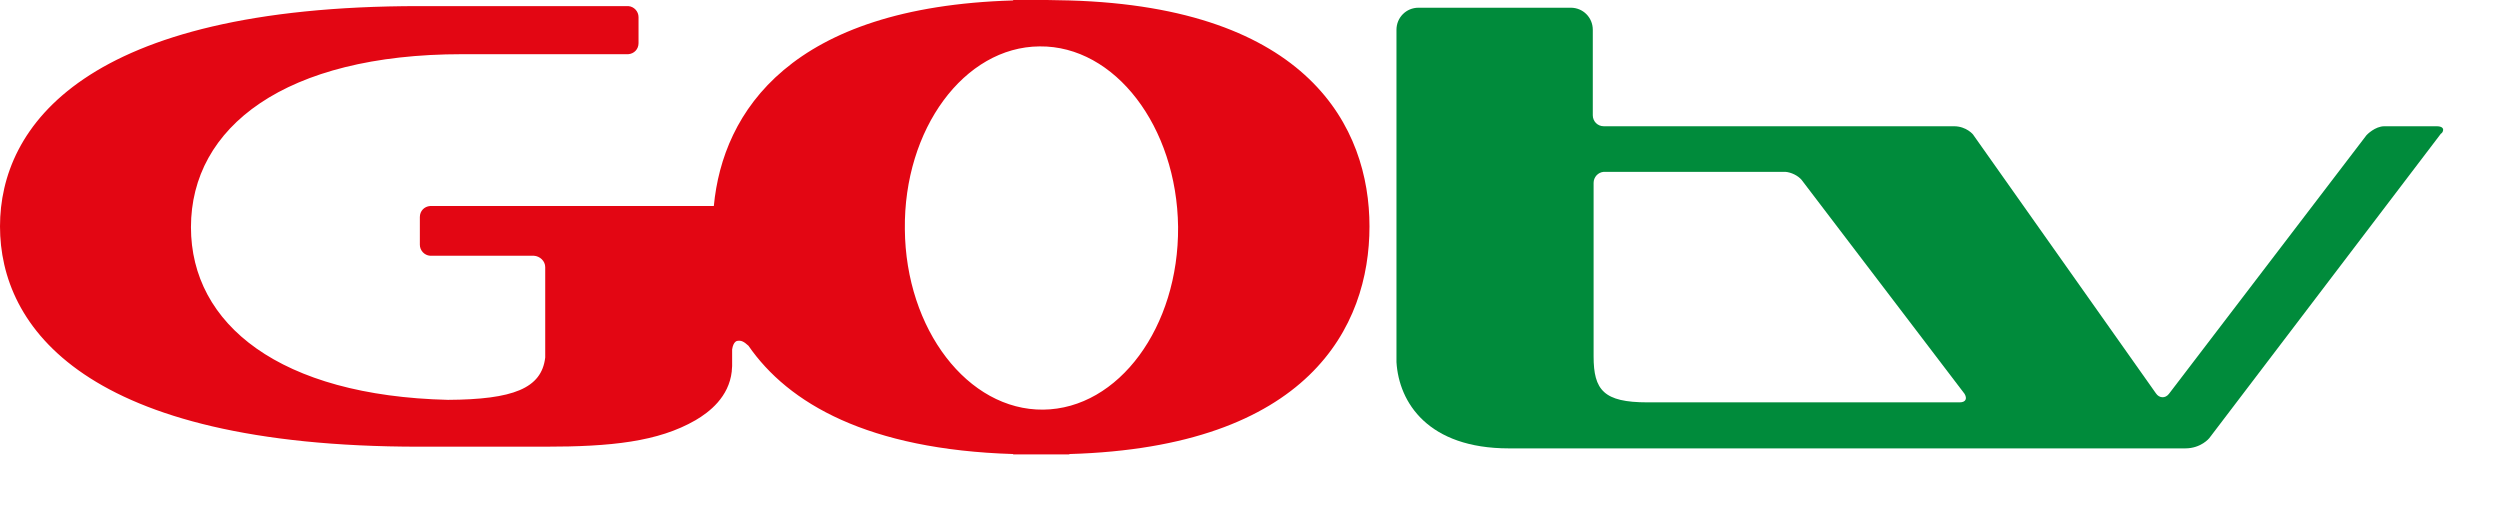 <svg width="34" height="7" viewBox="0 0 34 7" fill="none" xmlns="http://www.w3.org/2000/svg">
<path d="M33.136 1.717H32.428C32.3 1.717 32.189 1.833 32.184 1.839L29.498 5.356C29.448 5.422 29.365 5.416 29.321 5.35L26.84 1.839C26.84 1.833 26.745 1.717 26.574 1.717H21.811C21.728 1.717 21.662 1.651 21.662 1.568V0.405C21.662 0.238 21.529 0.105 21.363 0.105H19.695H19.452H19.291C19.125 0.105 18.992 0.238 18.992 0.405V0.537V4.924C19.025 5.477 19.424 6.098 20.521 6.098H29.719C29.935 6.098 30.046 5.959 30.046 5.959L33.197 1.817C33.214 1.817 33.28 1.717 33.136 1.717ZM26.651 5.472H22.404C21.811 5.472 21.673 5.306 21.673 4.846V2.487C21.673 2.409 21.733 2.343 21.811 2.337H24.281C24.359 2.343 24.453 2.387 24.503 2.448L26.718 5.356C26.757 5.422 26.734 5.472 26.651 5.472Z" fill="#008B3B"/>
<path d="M14.543 0.006L14.238 0H14.083H13.779V0.006C10.761 0.094 9.83 1.512 9.708 2.802H8.706H8.418H7.421H7.349H6.851H5.848C5.771 2.808 5.71 2.869 5.71 2.952V3.328C5.71 3.406 5.771 3.472 5.848 3.478H6.851H7.26C7.343 3.483 7.415 3.55 7.415 3.633V4.458V4.862C7.366 5.283 6.978 5.433 6.092 5.438C3.81 5.383 2.597 4.414 2.597 3.09C2.597 1.728 3.877 0.737 6.286 0.737H6.873H8.545C8.623 0.731 8.684 0.67 8.684 0.587V0.233C8.684 0.155 8.623 0.089 8.545 0.083H6.917H6.878H5.699C1.146 0.083 0 1.722 0 3.079C0 4.442 1.146 6.075 5.699 6.075H7.41C8.307 6.075 8.95 6.009 9.459 5.715C9.647 5.605 9.913 5.4 9.952 5.051V5.045C9.952 5.023 9.957 5.001 9.957 4.979V4.752C9.974 4.641 10.024 4.635 10.035 4.635C10.079 4.63 10.113 4.641 10.179 4.702C10.722 5.488 11.807 6.114 13.779 6.175V6.18H14.083H14.238H14.543V6.175C17.794 6.081 18.625 4.447 18.625 3.079C18.625 1.733 17.794 0.1 14.543 0.006ZM14.188 5.571C13.164 5.582 12.317 4.48 12.306 3.118C12.289 1.756 13.114 0.637 14.139 0.631C15.163 0.62 16.005 1.722 16.022 3.085C16.033 4.447 15.213 5.56 14.188 5.571Z" fill="#E30613"/>
</svg>
